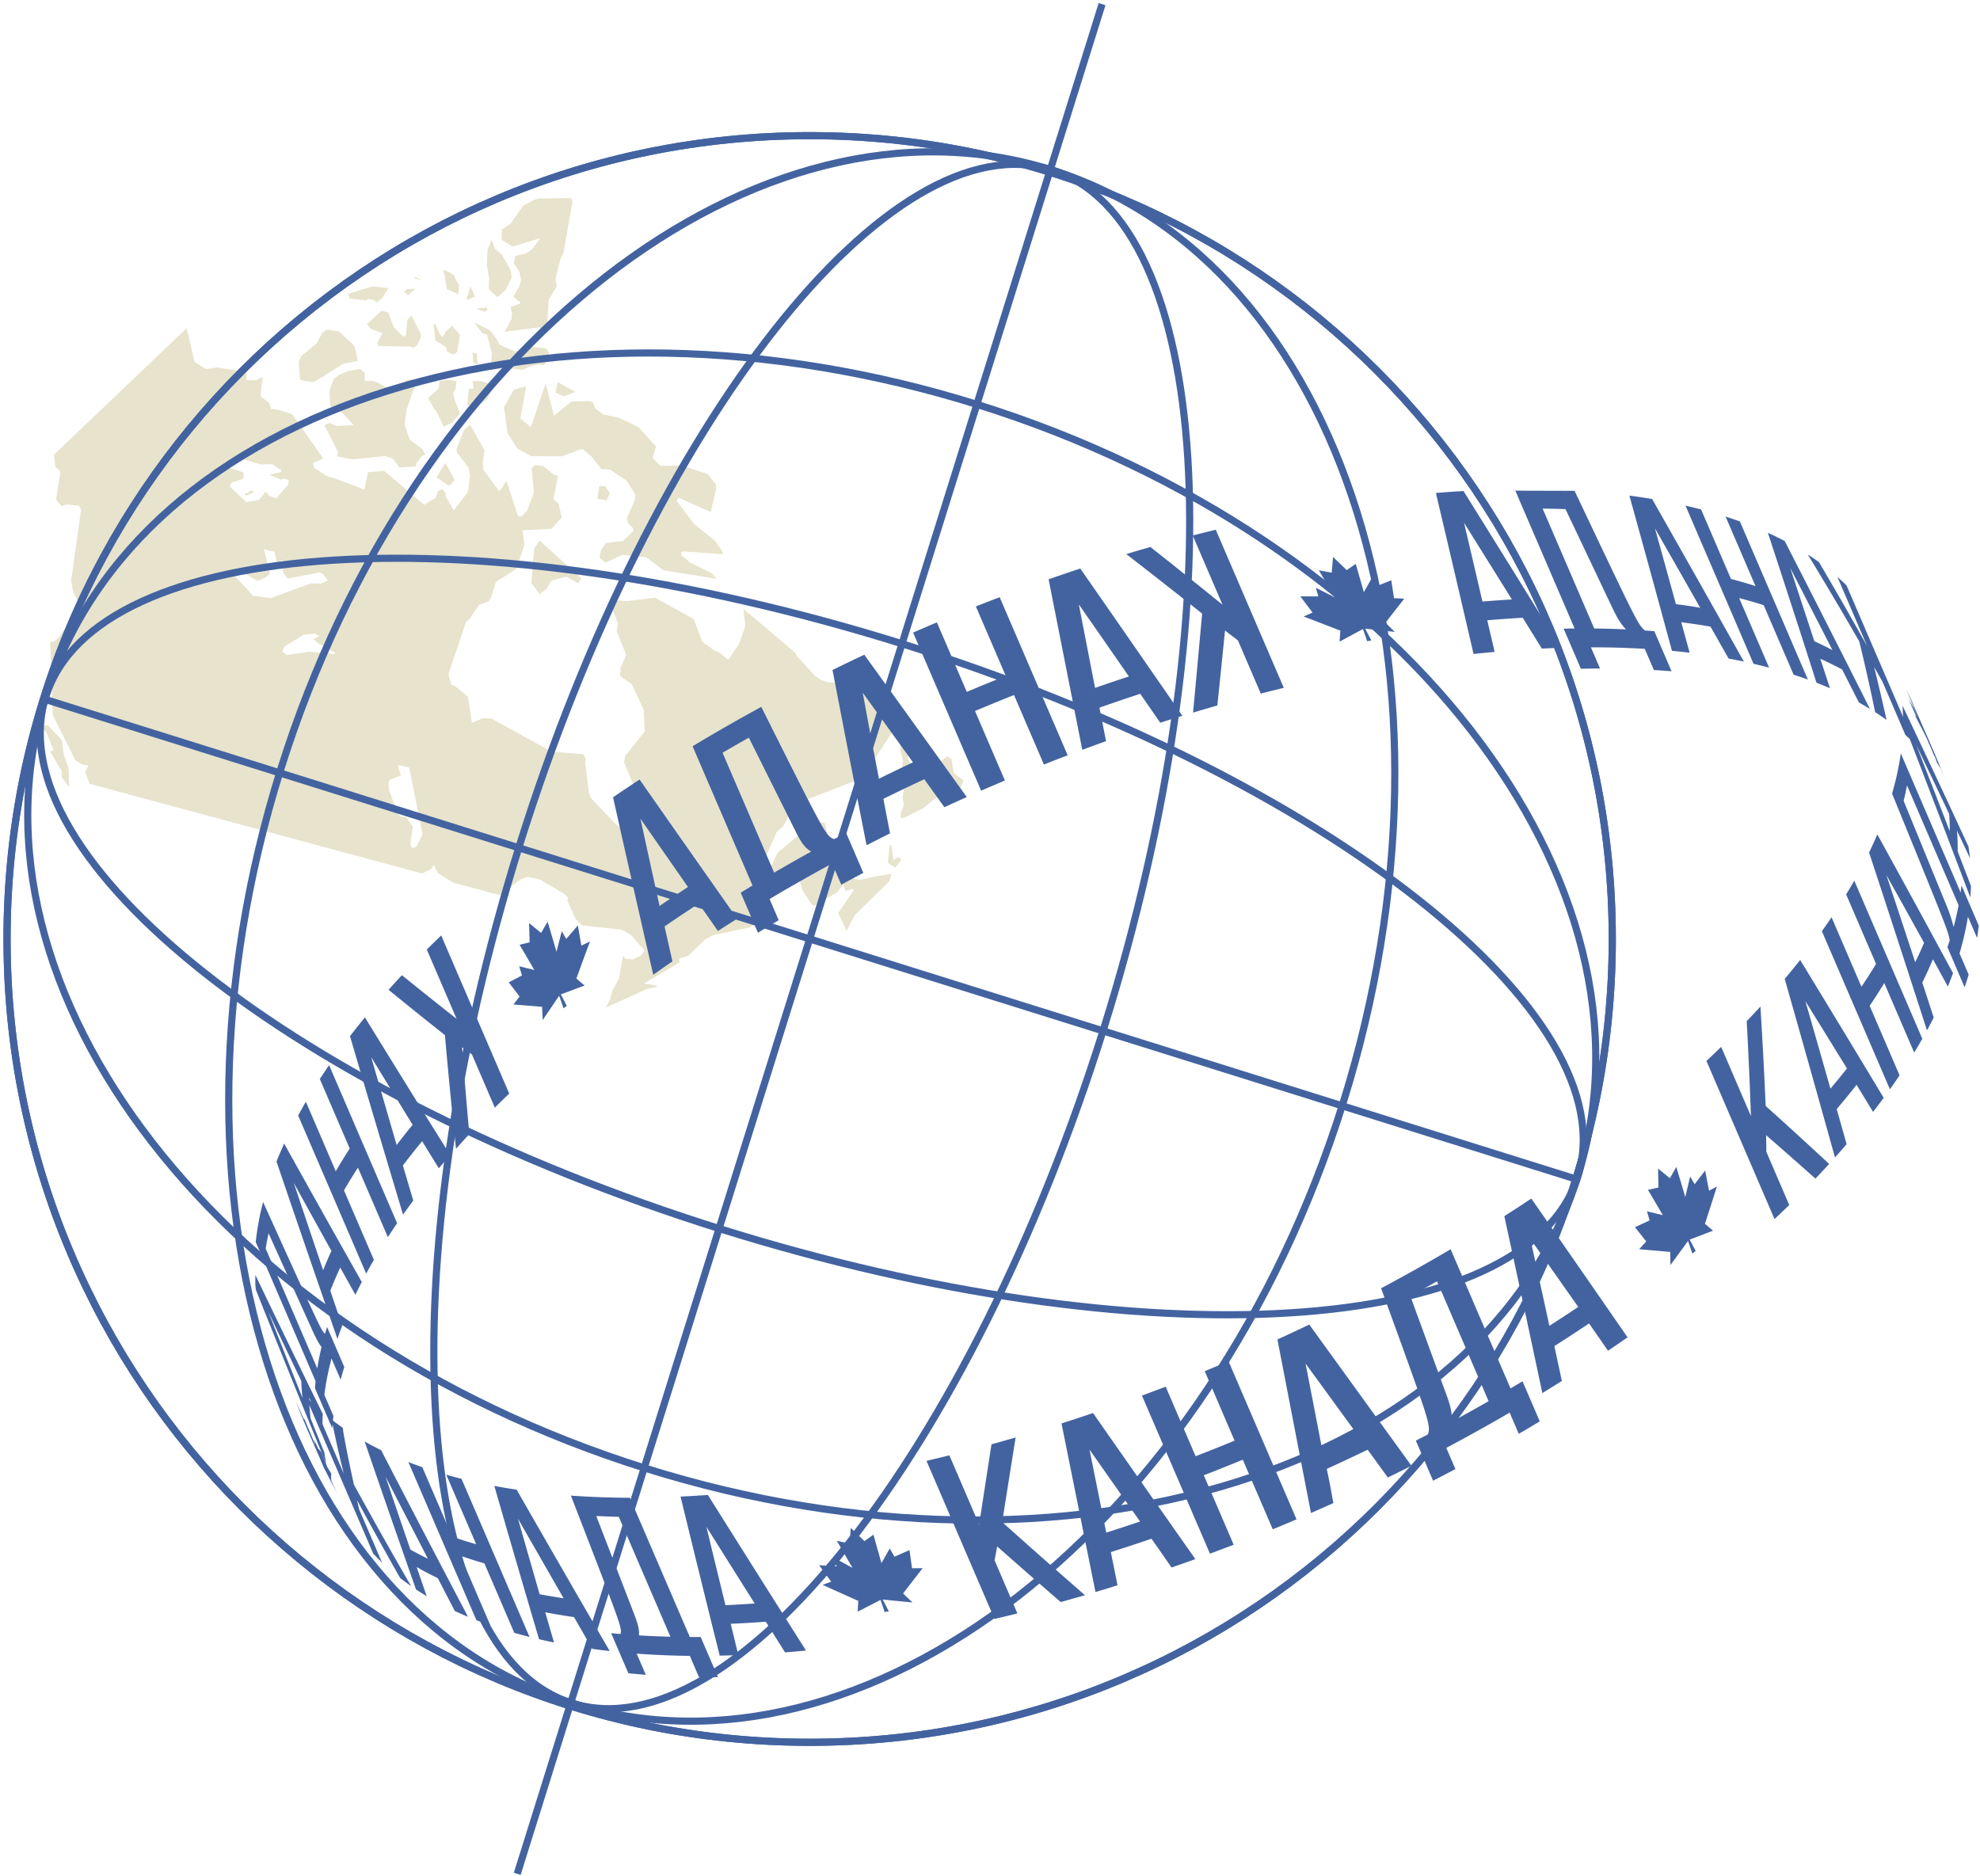 <svg width="553" height="524" viewBox="0 0 553 524" fill="none" xmlns="http://www.w3.org/2000/svg"><g clip-path="url(#clip0_101_960)" fill="#E7E3CC"><path d="M244.619 244.776l-4.364.99-4.282-.809-1.444-.689-2.485-3.701-1-2.929-4.825-.212-.108-.073-.741-.907 5.695-3.814-.72-2.841-3.075-.057-10.147 8.532-3.981 8.484-3.712 2.592 7.517-16.995 1.776-1.514 3.313-6.22 18.576-7.199 3.205-4.146.165-.892 6.472-9.759.678-1.669-.357-1.923-2.071-3.11-6.42-2.431-.518-.653-3.551.575 1.336-2.643-.12-.42-7.947.306-2.024-.684-1.729-1.037-5.11-5.618-.58-1.037-14.423-12.201.553 4.784-1.739 4.971-3.018 4.467-2.48-2.005-1.377-.555-3.381-2.41-2.459-6.443-10.774-5.924-7.921.959-2.439-.197-1.874 1.456 1.9 5.075-.362 2.026 2.645 6.676-1.553 3.473-.145 2.41 3.246 2.265 3.381 7.256.233 5.992-5.441 6.795-.285 1.814 4.535 11.05.114.835-3.51 7.09-.347.456-3.163-2.187-6.901-7.257-.57-1.523-1.035-8.117.114-1.555-.751-1.078-8.739-.689-16.79-9.237-2.423-.15-3.06 1.337-1.102-7.256-3.593-3.058-1.077-.363-.782-2.954 4.882-14.554 1.134-1.001 2.516-3.804 2.661-.969.725-1.037 1.3-4.343 5.814-3.758 2.158-6.696-.455-4.012 8.03-.404 2.858-3.167-.85-3.784-1.465-1.379 1.284-6.411-1.361-.518-2.698-2.26-2.423-.306-.875 1.006.663 6.67-1.936 5.095-1.6 1.612-.906-.098-3.298-9.983-1.242 2.229-.798.71-4.354-5.981-.186-1.975.518-3.416-3.997-7.085-1.678 1.342-2.112 5.173.057 1.187 3.246 4.209.414 2.415-.59 4.452-3.95 5.116-2.252-3.908v-.892l-1.036-1.156-1.108.565-.704 1.903-3.173 1.933-11.183-9.521-4.483.409-1.036 4.846-8.801-3.317h-.259l-1.667-.596-3.308-2.161-.316-1.322 2.9-1.265-8.699-12.356-3.758-1.254-2.154-.254-.518-1.674-2.438-1.861.632-5.401-1.828.897h-2.682l-.03-2.265-8.285-1.281-3.033.467-3.153-1.975-2.242-9.448-37.048 35.317.45 3.509 1.124.834.14 1.125-1.124 7.111 1.553 1.814 1.315-.518 3.547.389.559 1.15-2.775 19.82.492 2.659 1.89 4.302-.099.622-5.695 8.205-1.377 1.161-1.035.109.704 20.437 6.347 12.693 2.07 1.197 1.554.125-.88 1.964 1.18 3.229 92.941 25.06 2.397-1.244.906-1.176.938 2.218 4.374 2.752 13.342 3.561 1.507-.777 1.035-1.462 2.853-2.192 1.988-.767 3.665.834 6.73 4.007.963 1.067-.201.731 2.329 5.131 1.792 1.82 10.96 1.186 2.707 1.462 3.795 4.369-.947 1.327-2.304 1.151-2.164-.207-.606-.871-1.18 6.588-1.776 3.151-.704 2.664-1.232 2.229-.979.362 12.648-5.701 2.589-.565.077-.378-3.712-.519 10.039-5.882-.088-1.141 2.558-.761 4.556-4.437 2.112-1.239 10.701-2.306 4.142-3.924 1.284-10.884 2.102-.757 4.406-.337 1.553 2.073.942 3.338 2.708 4.286.818.182 6.249-3.742 1.713-2.12.689 1.721 2.034-.519.202.322-4.369 6.437 2.366 4.965 2.288-4.405 9.588-9.413.741-2.145-4.479.756.021-.046zM64.079 135.822l.637-1.036 3.293-1.089v-1.731l-4.463-1.467-.093-1.311 2.252-1.513 7.129 2.042 3.308-.042 2.465 1.674-.166.55-3.257.679 3.231 1.399.968-.3 1.243.419-.176 1.312-3.303 3.814-2.02-.761-.393-.648-.714-.436-.404.814-1.403 1.508-3.417.56-4.717-4.452v.015zm11.39 31.249l-4.794-.669-5.752-6.219 1.036-1.109 1.47.145.745.86 3.8 2.218 1.978-.891 1.424-1.037-1.646-6.955 2.987.736.797 4.011 1.129-1.632.435.145v3.25l1.248 1.689 8.956-1.715.942.414 1.352 1.809-1.864.892-2.868-.031-11.36 4.11-.015-.021zm18.032 15.622l-7.315-.643-5.995.933-1.382-1.083.647-1.317 5.4-3.317 2.95-.337 1.404.736-1.605.866 1.506 1.404.632.104 3.78 2.26v.394H93.5zm24.504 50.358l-1.729 3.463-1.118.42-.57-.99.684-4.981-1.755-2.649-1.662-.285-.746-.705-2.454-6.624-.181-2.192.373-.669 3.153-1.264-.725-1.908-.042-.954 3.05.69 3.722 18.659v-.011z"/><path d="M159.62 112.146l-4.893 3.97-2.345-8.998-4.106 12.191-2.961-2.369 1.662-9.06-3.484.98-2.744 4.898 1.035 7.308 2.687 4.209 3.966 2.14 8.382.047 4.224-1.508.094-.244 1.62-.269 2.501 2.135 2.604 3.343.29.14 2.278.14 4.597 3.079 2.314 3.726.016 1.462-2.258 5.328.342 1.503 1.186.99.326 1.001-2.977 2.809-4.81.627-1.315 1.969-.424 2.12 1.677 1.322 4.675-2.141 6.694.679 4.815 3.613 14.854 2.369-1.393-1.55-5.892-2.903-2.474-2.016-.202-.907.766-.259 10.95.788-.29-1.016-1.936-2.752-5.783-4.649-4.908-6.49.548-.881 9.009 4.012 1.491-6.655-.073-1.026-2.304-2.924-7.175-2.399-6.104.088-2.081-2.224.921-3.136-4.892-5.473-5.68-2.674-4.028-.809-2.293-1.607-.715-1.788-1.004-.363-4.98.104zm-45.254 10.568l-1.372-4.162.543-4.027 1.952-5.763.461-.612.067-2.281-2.531.301-2.108 2.607-2.381.005-3.66-1.995-1.844-.503-1.584.249-.062-1.721.13-.498-1.414-1.264-3.251.591-2.532.99-1.625 1.311-1.134 3.146.243 4.364 3.257 1.762 3.297 3.561-4.84.197-2.014-.855-1.315.674 3.758 7.536-.155 1.171 4.038.814 9.309-.907 2.143.726 1.812 2.472 4.665-.316.026-.814 1.258-1.741 1.263-.918-.844-1.373-3.556-2.727zm28.754-53.826l7.776-2.363-2.418 3.25-1.724 1.072-2.842.664-.43 2.052 1.564 2.405.497 2.12-.627 2.136-1.527 2.555 1.341 1.275.601.259-.14.523-2.62.923.456 1.773-.228 1.752-1.864 3.394 9.801-1.249 1.03 1.338.989-.752.471-8.2 2.278-3.861-.373-2.021 1.45-5.759.797-1.524 2.526-14.362-.383-.953-8.956.108-1.326.358-3.163 1.715-3.386 4.842-2.454 1.777-.134 2.81 3.018 1.943zm125.972 149.107l-2.475-1.897-.326-.524-.539-3.55-1.159-.772-3.153 2.379-.88 1.358-1.17-1.063-2.672-.897.218-1.275-1.792 3.204-1.584-3.157-.248-5.053-.891-2.794-.823 1.55-.083 4.338.715 2.576-.384 2.742.673 4.716-.429 2.913.321 2.234-.818 2.161-.057 1.348 1.387-.311 4.903-2.462 5.177-4.183.911 1.902 3.645-1.637 1.533-3.846zM83.825 106.103l3.453.617.497-.073 8.123-5.048 4.07-.814-1.015-4.214-4.302-4.017-3.433-.472-1.237.887-1.47 2.913-4.36 3.581-.74 1.586.414 5.054zm62.168-2.773l1.771-.907 2.314-.571 2.014.068 1.299-3.333-.947-1.26-3.764-.435-4.923 1.26-4.251-1.86-.45-1.079-2.144-2.908-4.447-2.265 2.159 2.975 1.367.457 1.356 5.027-.16 2.799.756.964 8.05 1.068zm16.36 58.206l-11.721-10.6-1.434 2.359-.808 9.552 2.387 3.146 1.91-1.627 1.362-2.188 4.137-1.104 3.282 1.856.885-1.394zM106.589 86.77l-4.126 3.763 1.3 1.44 3.059 1.053-1.516 2.85.502.804 8.397.119 1.357.29.963-.627 1.035-2.358-.098-.907-2.532-5.07-1.191 1.265-.331 4.074-.663.674-2.77-2.726-1.558-4.136-1.828-.508zm14.683 27.444l.766.969 1.88 4.017 2.402-1.192 2.107-2.467-1.636-4.52-.223-1.477.637-.808.337-2.338-2.739-.28-2.019.327-.238 1.995-2.967 2.768 1.693 3.006z"/><path d="M136.581 77.69l-.078 3.078 2.454 2.218 2.351-2.094 1.631-3.452-.321-2.005-2.423-4.256-1.942-1.669-.89-2.545-1.212 2.794-.171 4.354.601 3.576zM17.842 210.873l-.554-3.913-.31-.55-3.677-3.908-1.698.607 1.47 1.721 1.916 4.758-1.035.274 3.282 5.557.052 1.793 2.097 2.716-.27-5.422-1.273-3.633zm104.9-115.085l1.843 1.198.218 1.12 1.584.937 1.263-.622.834-4.908-2.164-2.488-1.89 1.58-.233.732-.663.772-.709-.762-1.279-2.856-.424.13.45 4.51 1.17.657zm13.446 15.658l1.599-3.742-.771-.492-2.863-.798-2.2.046.321 2.13-1.336.083-.461 4.644 3.774-.544 1.937-1.327zm-33.88-27.537l.502-.405 1.408.228 1.082.705 1.559-1.326 1.631-2.608-4.489-.502-6.71 2.042.326 1.358 4.691.508zm22.112-5.225l.429 2.12 3.164 1.373.165-2.576-1.537-2.85-1.486-.918-1.507-.466.544 1.503.228 1.814zm31.353 28.046l-.658 2.959 2.263.99 3.318-1.192-4.923-2.757zm-33.88 26.594l3.562 2.4 1.59-1.586-2.641-4.841-2.511 4.027zm47.563 6.443l.875-2.048-1.341-1.954-1.62.083-.533 3.504 2.619.415zm81.138 99.779l-1.031.679-.621-4.209-.44-.01-.533 5.007 2.008 1.332 1.631-1.934-.119-.839-.895-.026zm-117.166-137.73l-.243-3.094-1.227-.233.207 2.721 1.263.606zm-.802-18.949l-1.196-2.846-1.144 3.364.253.342 2.087-.86zm-18.654-.41l2.061-1.84-2.154.125-1.098.668 1.191 1.047zm22.148 4.126l-.129-.637-3.138.212 2.48.928.787-.503zm-4.53 29.953l.373-2.462-.373 2.462zm-13.787-38.22l-1.801-.948-.202.404 2.003.544zM70.784 137.46l-.321-.591-2.107 1.177.264.477 2.164-1.063z"/></g><g clip-path="url(#clip1_101_960)" stroke="#4363A0" stroke-width="2" stroke-miterlimit="10"><path d="M307.8 1.153l-163.337 522.26m295.705-194.061L12.075 195.194m214.056 291.481c123.806 0 224.17-100.464 224.17-224.392 0-123.929-100.364-224.393-224.17-224.393-123.805 0-224.17 100.464-224.17 224.393 0 123.928 100.365 224.392 224.17 224.392z"/><path d="M440.655 328.625c14.104-45.107-70.243-111.683-188.396-148.702-118.153-37.018-225.37-30.461-239.474 14.647-14.105 45.107 70.244 111.684 188.397 148.702 118.153 37.019 225.368 30.461 239.473-14.647z"/><path d="M440.655 328.625c25.651-82.035-49.336-178.547-167.489-215.566-118.153-37.018-234.73-.525-260.381 81.511-25.652 82.036 49.336 178.548 167.489 215.567 118.153 37.018 234.729.524 260.381-81.512z"/><path d="M226.131 486.675c123.806 0 224.17-100.464 224.17-224.392 0-123.929-100.364-224.393-224.17-224.393-123.805 0-224.17 100.464-224.17 224.393 0 123.928 100.365 224.392 224.17 224.392z"/><path d="M308.313 287.161c36.982-118.27 30.431-225.592-14.632-239.71-45.062-14.12-111.573 70.312-148.554 188.583-36.982 118.27-30.431 225.593 14.632 239.711 45.063 14.119 111.572-70.313 148.554-188.584z"/><path d="M375.111 308.09c36.982-118.27.525-234.963-81.43-260.64C211.727 21.773 115.31 96.835 78.329 215.106c-36.982 118.27-.524 234.962 81.43 260.639 81.954 25.677 178.37-49.385 215.352-167.655z"/></g><g clip-path="url(#clip2_101_960)" fill="#4363A0"><path d="M504.885 154.876a73.52 73.52 0 013.153 2.161 1099.084 1099.084 0 0113.438 23.44l-8.312-19.345a61.995 61.995 0 012.57 2.41l18.998 44.166a69.868 69.868 0 00-2.57-2.41l-6.392-14.856c-.7-1.232-1.628-2.876-2.332-4.104a523.151 523.151 0 013.452 14.755 73.79 73.79 0 00-3.165-2.16c-1.383-6.617-2.498-11.727-4.442-19.764-4.163-7.178-7.839-13.525-14.39-24.293m6.899 26.724a8775.274 8775.274 0 00-11.779-22.929c2.073 6.335 3.953 11.966 6.723 20.445a90.209 90.209 0 015.056 2.484zm-18.06-32.783a96.537 96.537 0 014.729 2.312c3.699 7.226 12.361 24.144 23.806 46.9a78.34 78.34 0 00-3.082-1.8l-4.698-9.222a89.259 89.259 0 00-6.083-2.985c.709 2.158 1.58 4.822 2.692 8.228a122.885 122.885 0 00-3.761-1.547 5312.597 5312.597 0 00-13.587-41.894m-22.993-7.57c1.466.336 2.914.69 4.344 1.063l8.349 19.415c2.344.615 4.628 1.279 6.852 1.991l-8.358-19.415c1.354.436 2.686.891 3.996 1.363l18.998 44.166a116.148 116.148 0 00-3.996-1.363l-8.35-19.412a131.21 131.21 0 00-6.851-1.991l8.358 19.432a143.763 143.763 0 00-4.344-1.062l-18.998-44.166m4.11 28.528c-5.12-9.01-7.493-13.16-12.655-22.22a6051.468 6051.468 0 015.86 21.187c2.303.286 4.568.625 6.795 1.016m-19.792-31.331c2.153.285 4.269.6 6.349.943 3.975 6.997 13.288 23.381 25.634 45.415a188.19 188.19 0 00-4.278-.849l-5.049-8.921c-2.665-.46-5.389-.867-8.172-1.221.787 2.841 1.57 5.679 2.348 8.516a190.364 190.364 0 00-4.94-.524 6887.695 6887.695 0 00-11.892-43.372m-.931 37.387c-1.397-1.46-2.314-2.882-3.748-5.87-3.178-6.706-9.819-20.705-13.163-27.729-2.092-.073-4.23-.125-6.38-.144l14.406 33.488c3.012.031 5.979.114 8.902.251m-31.108-39.14c5.724-.059 11.286.065 16.688.37 17.617 37.164 17.617 37.164 19.645 39.07.891.061 1.778.13 2.656.2l4.817 11.197a203.923 203.923 0 00-4.94-.349l-2.544-5.917a239.888 239.888 0 00-15.035-.419l2.543 5.921c-1.768-.005-3.552.015-5.351.06l-4.817-11.197c1.025-.023 2.05-.037 3.067-.046l-16.729-38.89zm-.787 30.778c-5.414-8.683-7.913-12.688-13.364-21.413a8162.067 8162.067 0 015.133 21.993c2.77-.227 5.514-.42 8.231-.58zm-21.215-29.744a345.43 345.43 0 017.696-.547c7.313 11.74 15.668 25.158 27.158 43.795-1.746.057-3.505.128-5.277.215a5031.066 5031.066 0 00-5.343-8.604c-3.264.178-6.566.411-9.905.7.694 2.946 1.383 5.891 2.067 8.834-1.953.175-3.918.369-5.893.581a10093.624 10093.624 0 00-10.515-44.974m-86.479 17.065c2.253-.68 4.502-1.34 6.746-1.978 4.817 3.815 10.812 8.561 20.137 16.13l-8.313-19.344a543.694 543.694 0 016.427-1.61l18.999 44.166a460.705 460.705 0 00-6.427 1.61l-6.38-14.856-3.603-2.748c-.9 8.871-1.722 16.909-2.151 20.922-2.259.646-4.52 1.311-6.784 1.994.863-9.139 1.567-16.956 2.535-27.66a1925.766 1925.766 0 00-21.173-16.614m.726 34.181c-5.416-7.825-8.437-12.162-13.987-20.13 1.509 7.772 3.021 15.548 4.535 23.326a525.728 525.728 0 019.465-3.212m-22.436-27.132a536.286 536.286 0 018.841-3.005c4.804 6.907 14.804 21.283 28.517 41.129-2.052.63-4.11 1.278-6.173 1.945l-5.604-8.082a622.136 622.136 0 00-11.391 3.873l1.856 9.352a616.707 616.707 0 00-6.651 2.421 50293.36 50293.36 0 00-9.399-47.625m-37.843 14.88a552.41 552.41 0 016.639-2.852l8.35 19.416a509.093 509.093 0 0110.891-4.46l-8.35-19.412a647.25 647.25 0 016.643-2.58l18.998 44.166a326.226 326.226 0 00-6.643 2.58l-8.35-19.415c-3.63 1.44-7.26 2.927-10.891 4.46l8.35 19.415a513.568 513.568 0 00-6.639 2.848l-18.998-44.166zm-.045 36.243c-2.192-3.045-11.76-16.311-14.023-19.444 2.34 12.743 2.34 12.743 4.533 24.013a577.018 577.018 0 019.506-4.577m-22.481-25.789a588.853 588.853 0 018.874-4.265c4.454 6.178 14.894 20.648 28.617 39.757a623.555 623.555 0 00-6.247 2.837l-5.621-7.814a577.51 577.51 0 00-11.417 5.484c.878 4.585 1.154 6.026 1.851 9.632a945.169 945.169 0 00-6.549 3.33c-4.124-20.965-6.259-32.101-9.508-48.953m-5.956 50.717c-1.55-.896-2.525-2.1-4.015-4.967a26689.444 26689.444 0 01-13.395-26.851 428.847 428.847 0 00-7.347 4.21l14.406 33.488a498.188 498.188 0 0110.351-5.88zm-33.136-29.415a505.22 505.22 0 0119.202-11.007c17.984 35.95 17.984 35.951 20.328 36.945a2190.04 2190.04 0 013.352-1.769l4.818 11.197a458.897 458.897 0 00-6.16 3.289l-2.548-5.917a491.285 491.285 0 00-17.475 9.933l2.544 5.917a372.99 372.99 0 00-5.792 3.499l-4.817-11.193c1.094-.671 2.187-1.342 3.294-2.004l-16.729-38.89m-1.292 39.303c-4.95-7.092-8.421-12.082-13.275-19.065a10769.98 10769.98 0 005.331 24.371c2.602-1.781 5.25-3.55 7.944-5.306zm-20.931-25.056a406.482 406.482 0 017.415-4.955c4.5 6.438 13.863 19.833 27.272 38.878a405.82 405.82 0 00-5.398 3.421c-2.838-4.068-2.838-4.068-5.351-7.646a458.098 458.098 0 00-9.553 6.381c1.136 5.055 1.136 5.055 2.198 9.75a590.874 590.874 0 00-5.353 3.752c-1.889-8.251-5.819-25.423-11.23-49.593m-62.69 53.785a234.004 234.004 0 013.719-4.079c3.548 2.865 7.96 6.427 15.269 12.182l-8.312-19.344a289.678 289.678 0 014.019-3.936l18.999 44.166a320.398 320.398 0 00-4.02 3.935l-6.388-14.855a353.948 353.948 0 01-2.751-1.992c.698 9.063 1.106 14.083 2.022 24.227a291.33 291.33 0 00-3.731 4.1 1715.981 1715.981 0 01-3.093-31.748 1183.93 1183.93 0 01-15.712-12.635m6.695 37.689a7252.865 7252.865 0 01-11.568-18.893 8307.714 8307.714 0 007.101 24.527 220.67 220.67 0 014.467-5.634zm-17.501-24.744a215.963 215.963 0 014.169-5.267c3.923 6.382 12.078 19.657 23.818 38.462a219.397 219.397 0 00-3.165 3.704 2661.355 2661.355 0 01-4.669-7.568 208.599 208.599 0 00-5.37 6.778c.961 3.267 1.928 6.535 2.901 9.802a188.829 188.829 0 00-2.865 3.926c-2.486-8.311-7.696-25.612-14.815-49.85m-14.476 22.155c.69-1.276 1.407-2.555 2.153-3.837l8.35 19.416a162.756 162.756 0 013.9-6.347l-8.35-19.415a209.59 209.59 0 012.589-3.886l18.998 44.171a154.026 154.026 0 00-2.588 3.885l-8.35-19.416a158.497 158.497 0 00-3.901 6.347l8.35 19.415a149.793 149.793 0 00-2.153 3.832l-18.998-44.165zm9.288 37.83a6014.61 6014.61 0 01-10.51-18.999 6787.966 6787.966 0 008.198 24.392 114.15 114.15 0 012.313-5.393zm-15.337-24.965a103.231 103.231 0 012.148-5.016 5615.582 5615.582 0 0021.675 38.669 138.343 138.343 0 00-1.78 3.574c-.209-.373-4.059-7.274-4.242-7.609a115.496 115.496 0 00-2.776 6.471l3.32 9.754a118.852 118.852 0 00-1.325 3.713c-10.374-29.923-17.012-49.535-17.012-49.539m12.575 51.778c-.734-.865-1.387-2.064-2.701-4.93l-12.098-26.822a76.46 76.46 0 00-.795 4.279l14.406 33.488a75.16 75.16 0 011.188-6.015zm-18.383-29.322a75.9 75.9 0 012.056-11.174c16.248 35.875 16.248 35.875 17.296 36.819.182-.635.372-1.254.57-1.911l4.817 11.198a84.893 84.893 0 00-1.018 3.529l-2.552-5.917a77.154 77.154 0 00-2.004 10.153l2.544 5.917a74.427 74.427 0 00-.345 3.41l-4.821-11.197c.052-.645.108-1.289.177-1.942l-16.729-38.885m12.726 38.811a4504.28 4504.28 0 01-9.204-19.309 5610.107 5610.107 0 009.554 24.077 56.922 56.922 0 01-.342-4.768m-12.705-25.589a57.669 57.669 0 01-.33-4.45c3.132 6.53 9.64 20.118 19.025 39.248a64.707 64.707 0 00-.064 3.201l-3.743-7.72c.038 1.916.172 3.829.402 5.731l3.863 9.617c.152 1.089.341 2.169.56 3.241-11.833-28.973-19.742-48.851-19.746-48.868m19.045 49.833l-.063-.142-.474-1.103.537 1.245zm-1.322-3.072a630.97 630.97 0 01-3.523-8.544l.257.817-2.307-5.448 1.275 3.18-.947-2.195.494 1.156 4.751 11.043m58.685-149.039l3.306 2.713 1.825-3.147c.319 1.098 2.229 7.541 2.486 8.412a502.025 502.025 0 011.464-5.734l1.249 2.151 3.233-3.758.992 5.624 2.396-1.153c-1.147 3.107-2.66 7.246-3.795 10.361l2.3 1.928-6.626 2.492c.491.948 1.153 2.214 1.644 3.165l-.441.363-.444.367a218.928 218.928 0 00-1.245-3.511l-4.588 6.772-.17-3.688-7.997-.655 1.705-2.222-3.022-3.955 3.699-1.94-.779-2.552 4.235 1.038c-2.385-4.079-2.385-4.079-4.138-7.052l2.813-.678c-.045-1.595-.106-3.722-.148-5.316m224.571-102.295l3.797 3.644 2.515-1.751 2.258 7.913c.673-1.199 1.577-2.799 2.254-4.003l1.324 2.302 4.088-1.621c.23 1.499.53 3.497.755 4.991l2.874.138a2967.083 2967.083 0 00-5.249 6.707l2.587 2.578-8.256-.899c.511.985 1.198 2.302 1.71 3.291l-.582.103-.586.103-1.17-3.402-6.529 3.531.222-3.08a1601.826 1601.826 0 00-10.272-3.947l2.513-1.094-3.422-4.518 5.021-.006-.692-2.413c1.579.8 3.685 1.865 5.26 2.669-1.466-2.516-3.248-5.535-4.426-7.547l3.6.667c.109-1.318.256-3.071.369-4.385m166.959 53.147l.83 2.15.892 1.355 1.376 3.209.129.277.128.281-1.496-3.47.865 1.957-7.353-17.085-.025-.059c-.652-1.504-1.525-3.512-2.182-5.029.378.905.877 2.095 1.247 3.017l-1.273-2.682 3.596 8.247c-.724-1.546-1.684-3.612-2.421-5.155l.927 2.2-1.665-3.039c.736 1.622 1.717 3.772 2.449 5.406l-.563-.709c1.386 2.725 3.329 6.318 4.543 9.117"/><path d="M95.641 398.76a71.556 71.556 0 01-3.035-2.236c.755 3.636 1.692 8.159 3.404 15.103l-8.312-19.344a68.351 68.351 0 01-2.457-2.485l18.998 44.166c.788.839 1.61 1.679 2.457 2.485l-6.392-14.852c-.17-.754-.414-1.755-.558-2.513a1283.115 1283.115 0 0012.009 21.711c.99.768 2.01 1.514 3.06 2.24-5.387-9.328-9.53-16.606-15.968-28.327-.624-2.853-1.789-8.167-2.954-14.617-.075-.418-.023-.992-.243-1.335m18.964 34.066c-2.88-8.38-4.112-12.012-6.941-20.366a8000.594 8000.594 0 0011.85 22.954 89.4 89.4 0 01-4.909-2.588zm-8.171-27.749a87.412 87.412 0 01-4.596-2.415 5212.07 5212.07 0 0014.342 41.327 85.783 85.783 0 002.986 1.871c-.552-1.592-2.237-6.477-2.809-8.145a87.425 87.425 0 005.911 3.119c2.496 4.837 2.496 4.837 4.752 9.167a93.054 93.054 0 003.685 1.622c-3.77-7.172-12.604-23.977-23.868-45.77-.1-.278-.24-.539-.416-.776m22.465 8a145.081 145.081 0 01-4.256-1.138l8.355 19.416c-2.3-.654-4.529-1.358-6.689-2.112l-8.354-19.412c-1.32-.458-2.619-.936-3.895-1.434l18.998 44.166c1.274.497 2.572.975 3.896 1.434l-8.35-19.415c2.173.757 4.403 1.46 6.688 2.112l8.35 19.411c1.393.397 2.812.777 4.256 1.138l-18.999-44.166zm21.823 32.241a6336.507 6336.507 0 01-6.048-21.092c3.797 6.645 8.917 15.571 12.739 22.22-2.269-.338-4.5-.713-6.691-1.124m-6.401-29.204a183.617 183.617 0 01-6.248-1.043c1.906 6.622 6.372 22.13 12.484 42.812 1.38.319 2.773.62 4.181.903-.829-2.81-1.645-5.62-2.449-8.432 2.618.506 5.296.956 8.034 1.349a4889.78 4889.78 0 005.104 8.88c1.6.219 3.222.419 4.864.6a8487.161 8487.161 0 01-25.987-45.069m34.141 40.697c.163-1.372-.138-2.767-1.239-5.738-2.035-5.242-8.813-22.79-10.669-27.613 2.08.101 4.18.179 6.3.236l14.406 33.488a227.7 227.7 0 01-8.785-.373m-2.526-38.443a239.381 239.381 0 01-16.479-.599c14.291 36.948 14.291 36.948 13.851 38.663-.878-.075-1.75-.154-2.614-.237l4.817 11.197c1.603.155 3.224.299 4.861.432l-2.544-5.917c4.81.357 9.759.567 14.847.629l2.543 5.917c1.752.022 3.519.027 5.301.015l-4.813-11.197-3.041-.009-16.729-38.89m26.695 30.007a3278.687 3278.687 0 01-5.322-21.88c4.581 7.267 8.842 14.068 13.477 21.406a334.69 334.69 0 01-8.155.474zm-4.933-30.79c-2.564.18-5.104.329-7.62.447a8690.652 8690.652 0 0010.935 44.432 280.61 280.61 0 005.205-.145l-2.134-8.753c3.225-.134 6.493-.324 9.805-.571 1.791 2.857 3.583 5.711 5.377 8.562 1.933-.153 3.886-.325 5.859-.515-3.891-6.134-14.22-22.429-27.41-43.457m85.94-16.057c-2.25.654-4.493 1.29-6.729 1.906a8945.337 8945.337 0 00-3.449 22.424l-8.312-19.344a451.44 451.44 0 01-6.398 1.543l18.999 44.166a477.03 477.03 0 006.397-1.539l-6.38-14.856.739-3.865a2093.446 2093.446 0 0017.741 15.537c2.25-.622 4.504-1.261 6.763-1.919-8.973-7.84-14.607-12.803-23.116-20.424a9857.217 9857.217 0 013.761-23.638m25.304 26.588a30669.69 30669.69 0 01-4.67-23.185 32267.2 32267.2 0 0014.113 20.073 541.828 541.828 0 01-9.443 3.112zm-3.67-33.411a451.624 451.624 0 01-8.824 2.905c3.771 18.757 5.573 27.703 9.488 47.097a543.72 543.72 0 006.148-1.874c-1.023-5.168-1.023-5.168-1.861-9.281a528.98 528.98 0 0011.353-3.734c2.946 4.194 2.946 4.194 5.613 8.04a476.024 476.024 0 006.642-2.351 13729.45 13729.45 0 01-28.58-40.806m37.838-14.471a508.29 508.29 0 01-6.639 2.781l8.337 19.412a524.97 524.97 0 01-10.89 4.347l-8.354-19.433a459.759 459.759 0 01-6.631 2.493l18.999 44.166c2.206-.831 4.416-1.662 6.63-2.493l-8.35-19.411c3.63-1.405 7.26-2.854 10.89-4.347l8.367 19.44a503.852 503.852 0 006.639-2.781l-18.998-44.174zm26.137 24.531c-2.382-12.375-2.382-12.375-4.617-23.871 4.723 6.468 9.435 12.93 14.136 19.386a486.862 486.862 0 01-9.519 4.468m-3.59-34.75a461.685 461.685 0 01-8.886 4.16c3.119 16.16 6.243 32.319 9.371 48.479a613.81 613.81 0 006.25-2.774c-1.124-6.194-1.124-6.194-1.847-9.54a571.026 571.026 0 0011.429-5.367c.167.235 5.485 7.55 5.63 7.768l3.113-1.536a632.31 632.31 0 003.495-1.748c-9.516-13.142-19.034-26.293-28.555-39.455m39.618 27.232c.345-1.946.115-3.562-.956-6.65l-10.412-28.491a730.273 730.273 0 007.443-4.164l14.405 33.487a522.26 522.26 0 01-10.476 5.83m-.113-48.28a510.144 510.144 0 01-19.444 10.91c13.873 38.158 13.873 38.158 13.088 40.813a380.243 380.243 0 01-3.378 1.749l4.818 11.197a603.127 603.127 0 006.23-3.255l-2.543-5.917a515.29 515.29 0 0017.696-9.845l2.544 5.918c1.98-1.15 3.936-2.309 5.867-3.479l-4.817-11.197c-1.118.667-2.235 1.331-3.353 1.995l-16.729-38.889m27.582 21.395a12104.11 12104.11 0 00-5.316-24.266c4.462 6.33 8.92 12.661 13.376 18.994a439.936 439.936 0 01-8.06 5.272zm-5.037-35.554a443.722 443.722 0 01-7.545 4.926 9964.921 9964.921 0 0110.616 49.42 375.09 375.09 0 005.449-3.392c-.525-2.45-1.582-7.358-2.094-9.729a455.72 455.72 0 009.691-6.334l5.3 7.633a438.474 438.474 0 005.45-3.752 12139.367 12139.367 0 00-26.883-38.768m63.99-53.622a274.382 274.382 0 01-3.823 4.074c.313 5.953.742 14.108 1.179 26.527l-8.312-19.344a283.391 283.391 0 01-4.116 3.927l19.011 44.174a254.494 254.494 0 004.115-3.927l-6.392-14.856c-.021-1.394-.045-3.252-.07-4.646 5.225 4.552 8.092 7.067 13.772 12.127a258.63 258.63 0 003.835-4.099 1564.84 1564.84 0 00-17.726-16.198c-.354-7.908-.705-15.455-1.469-27.751m19.557 22.922c-2.411-8.454-4.557-15.994-7.005-24.46l11.619 18.818a221.205 221.205 0 01-4.619 5.642m-8.457-35.924a293.722 293.722 0 01-4.308 5.27 8977.444 8977.444 0 0114.037 49.869 260.95 260.95 0 003.253-3.699l-2.771-9.811a213.328 213.328 0 005.546-6.781c2.42 3.983 2.42 3.983 4.61 7.572a226.948 226.948 0 002.969-3.934 7531.738 7531.738 0 00-23.319-38.486m15.104-22.178a159.465 159.465 0 01-2.27 3.853l8.349 19.415a168.695 168.695 0 01-4.076 6.368l-8.354-19.416a164.852 164.852 0 01-2.697 3.897l18.998 44.166a156.78 156.78 0 002.697-3.897l-8.35-19.412a169.774 169.774 0 004.081-6.367l8.35 19.416a146.833 146.833 0 002.27-3.857l-18.998-44.166zm17.017 22.781a8765.985 8765.985 0 00-8.055-24.354c3.825 6.85 6.776 12.157 10.531 18.94a128.11 128.11 0 01-2.476 5.434m-10.583-35.716a122.741 122.741 0 01-2.303 5.054c2.721 8.287 8.387 25.527 16.175 49.695.653-1.203 1.28-2.401 1.88-3.594a5303.524 5303.524 0 00-3.193-9.766 118.255 118.255 0 002.976-6.516l4.162 7.625c.512-1.254.993-2.502 1.446-3.742-3.488-6.447-10.738-19.862-21.143-38.756zm21.305 25.873a42.697 42.697 0 00-2.265-6.703l-11.688-28.545c.356-1.445.67-2.881.942-4.309l14.405 33.488c-.377 2-.841 4.019-1.394 6.057m-14.743-48.523a79.963 79.963 0 01-2.442 11.264c15.589 38.225 15.589 38.225 16.095 40.968-.202.639-.413 1.28-.633 1.924l4.801 11.227a96.23 96.23 0 001.131-3.555l-2.556-5.934a81.339 81.339 0 002.351-10.235l2.556 5.921c.188-1.155.343-2.302.466-3.443l-4.813-11.219a66.06 66.06 0 01-.248 1.967l-16.725-38.89m13.682 21.767a7759.514 7759.514 0 00-9.353-24.069c3.51 7.31 5.743 11.987 9.191 19.246a57.51 57.51 0 01.162 4.823zm-13.2-35.117c.11 1.485.163 2.985.158 4.5 2.908 7.542 9.74 25.199 18.788 49.133.087-1.084.148-2.163.181-3.231l-3.713-9.666a59.012 59.012 0 00-.197-5.789c1.921 4.069 1.921 4.069 3.651 7.745a56.64 56.64 0 00-.434-3.283 4346.558 4346.558 0 00-18.434-39.397m10.64 17.413l1.55 3.772-1.467-3.495c-.3-.516-.725-1.191-1.067-1.677l-.651-1.877c-.553-1.258-1.293-2.892-1.85-4.133l-.365-1.327-1.068-2.515c.225.465.529 1.086.741 1.555l-3.109-7.204-.067-.184c2.453 5.695 4.947 11.369 7.353 17.085zm-78.905 111.91c.033 1.595.073 3.717.102 5.312l-2.93.657a900.332 900.332 0 014.163 7.065l-4.444-1.072.758 2.547-4.105 1.88 3.156 3.977-1.99 2.183 8.675.749.078 3.675 4.91-6.724 1.216 3.515.457-.371.453-.363c-.495-.948-1.157-2.218-1.665-3.165l6.522-2.493-2.258-1.915c1.017-3.124 2.355-7.297 3.339-10.429l-2.192 1.182c-.325-1.675-.758-3.949-1.088-5.641l-2.94 3.809-1.249-2.146c-.423 1.723-.944 4.023-1.359 5.747l-2.512-8.412-1.787 3.147-3.339-2.714M237.611 426.807l-.347 4.347-3.55-.763 4.396 7.571a615.1 615.1 0 01-5.154-2.835l.696 2.396-4.865-.316 3.363 4.614-2.404.872c2.983 1.357 6.97 3.151 9.966 4.482l-.168 3.005 6.386-3.276a839.73 839.73 0 011.153 3.385l.59-.098.57-.095c-.512-.989-1.19-2.31-1.702-3.295l8.307.815-2.621-2.519a8117.9 8117.9 0 015.459-7.062l-2.962.025c-.213-1.516-.496-3.542-.713-5.062l-4.189 1.829-1.329-2.289-2.312 4.087-2.237-7.934-2.515 1.78-3.793-3.656M92.57 413.652l1.605 3.445-2.892-5.563a962.3 962.3 0 011.504 3.47l-.141-.276-.141-.273a657.66 657.66 0 01-1.368-3.206l-.682-1.257-.537-1.257-.415-1.019-.35-.804-4.77-11.06 1.77 4.053-3.566-8.256 1.222 2.699c-.37-.909-.86-2.095-1.246-3.025.673 1.496 1.571 3.495 2.25 4.991l.27.181c1.014 2.411 2.026 4.82 3.034 7.228-.124-.498-.302-1.16-.414-1.675l1.102 2.494.972 1.124a578.21 578.21 0 001.661 4.19l1.07 1.728a8.683 8.683 0 00.053 2.034"/></g><defs><clipPath id="clip0_101_960"><path fill="#fff" transform="translate(11.603 55.334)" d="M0 0h257.488v226.578H0z"/></clipPath><clipPath id="clip1_101_960"><path fill="#fff" transform="translate(0 .58)" d="M0 0h452.243v523.404H0z"/></clipPath><clipPath id="clip2_101_960"><path fill="#fff" transform="rotate(.164 -47495.152 25202.35)" d="M0 0h481.269v332.423H0z"/></clipPath></defs></svg>